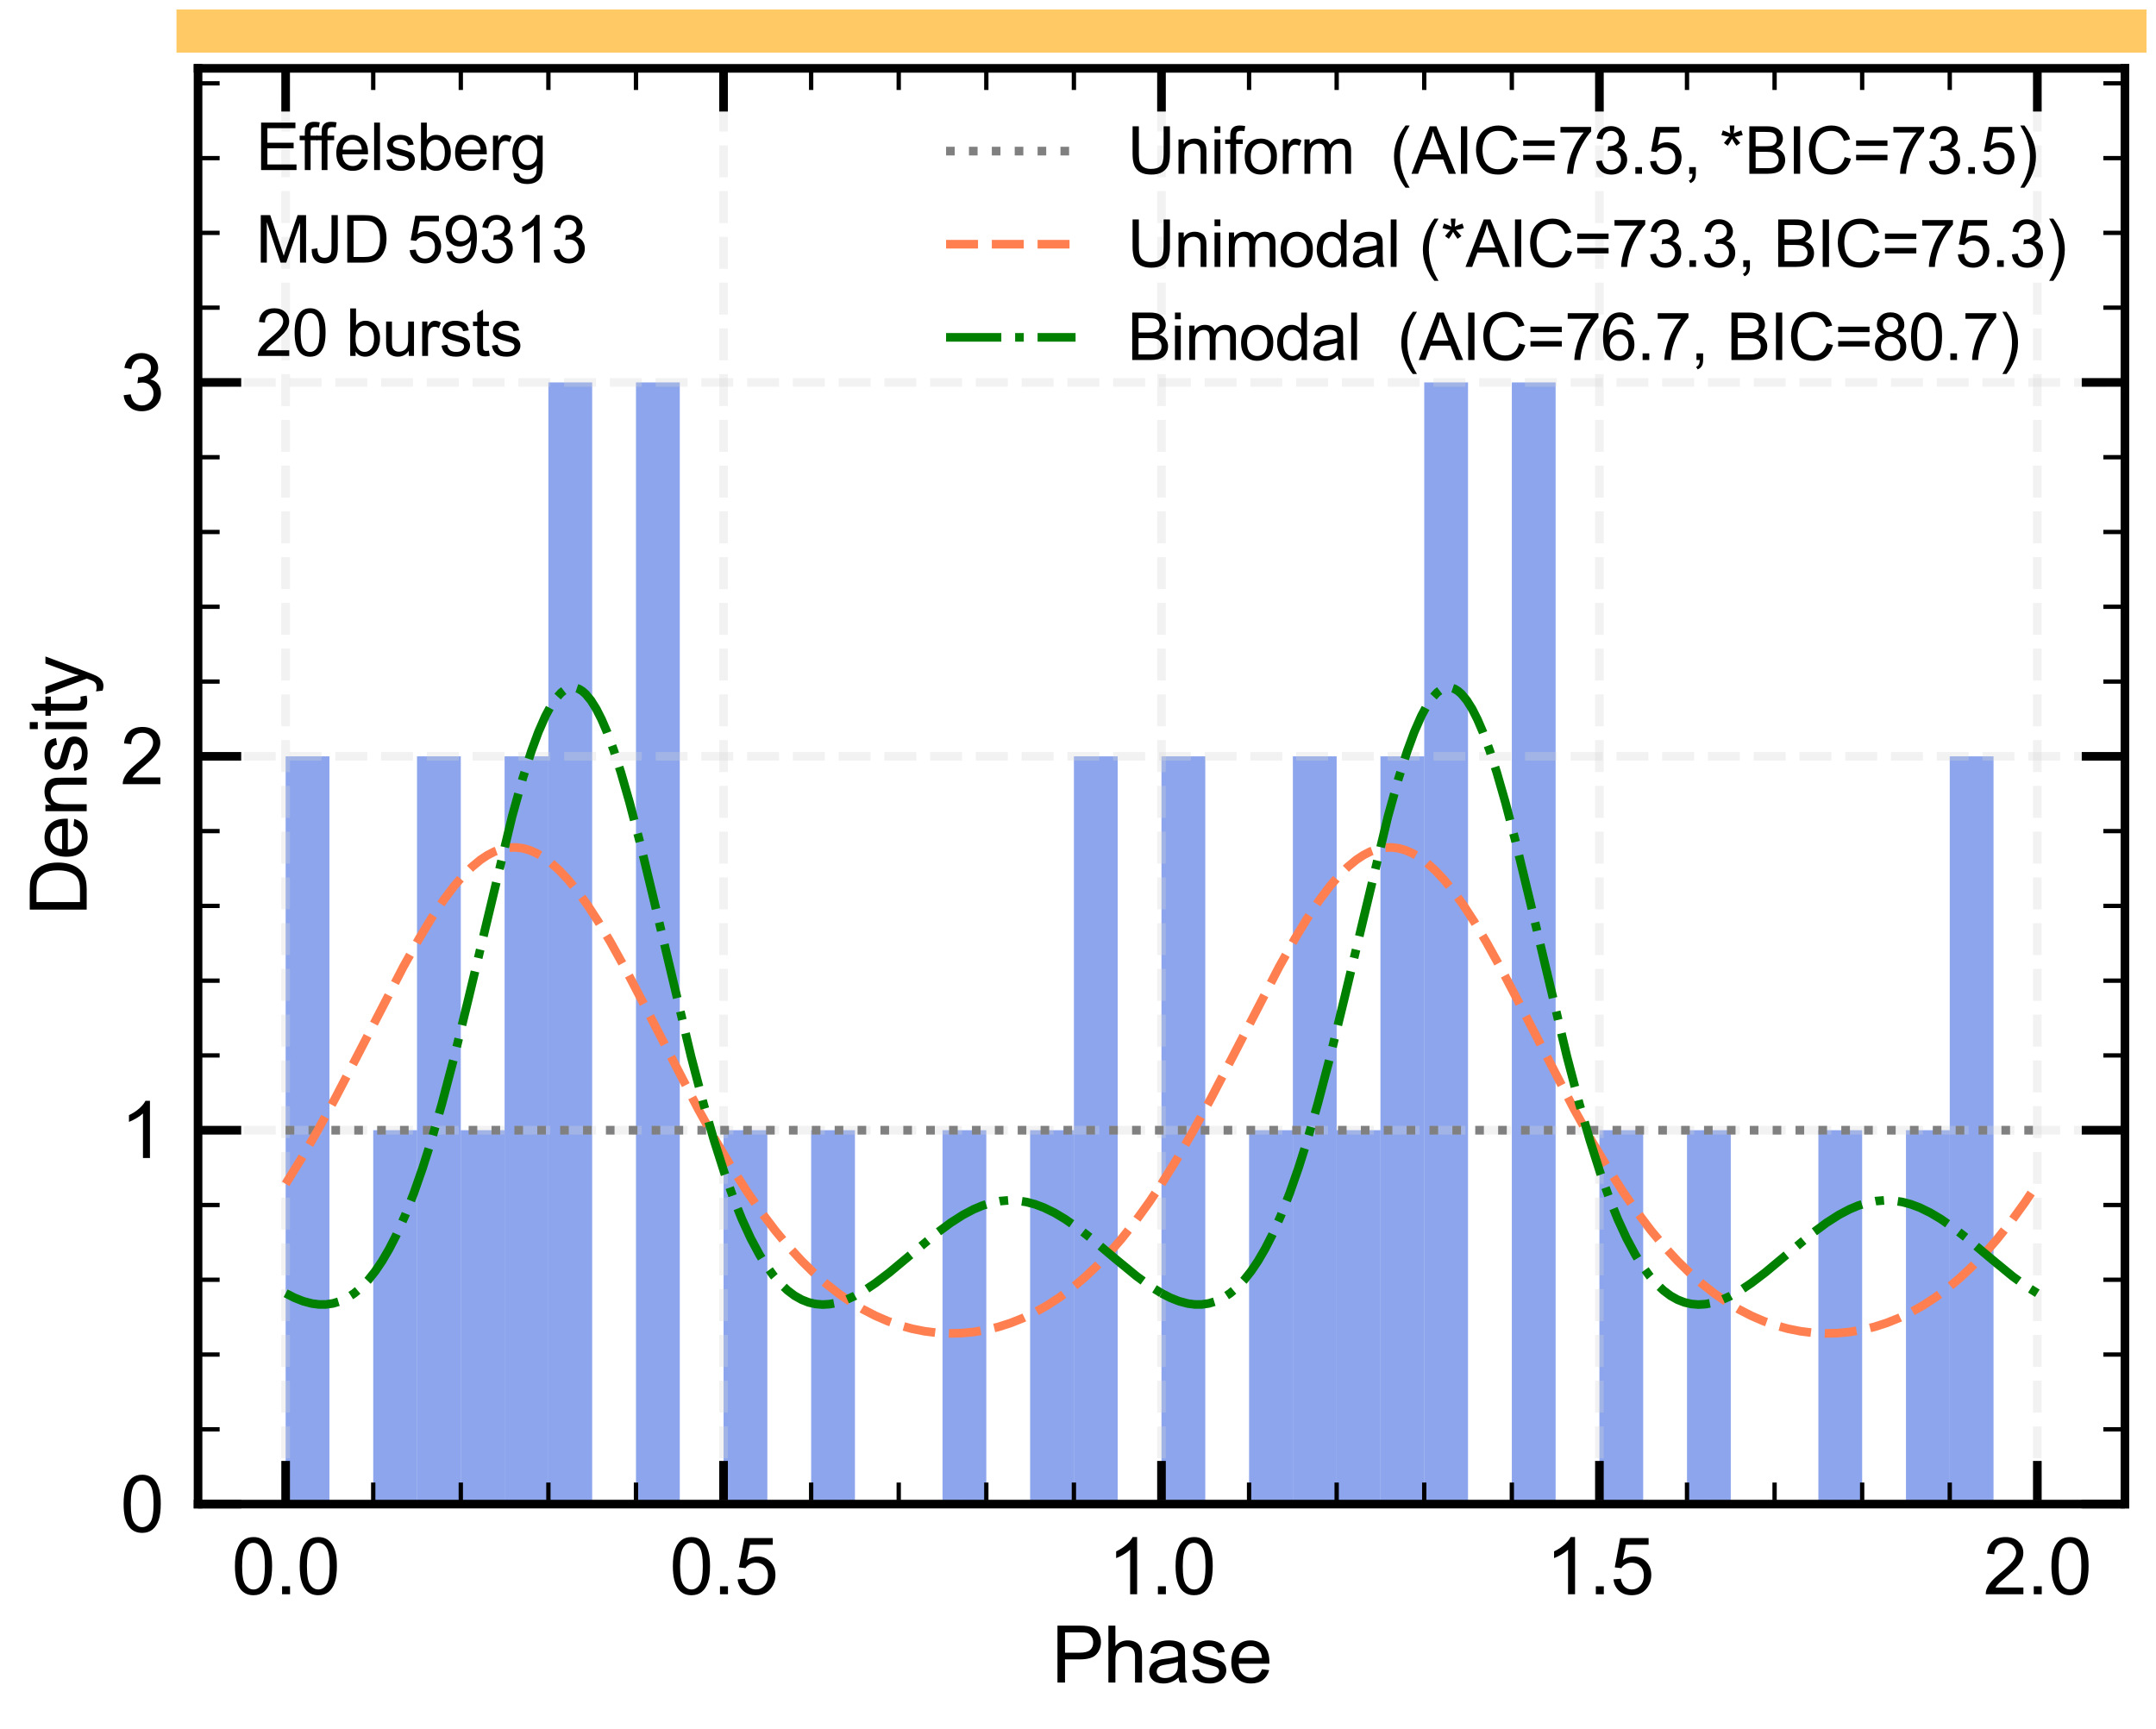 <?xml version="1.0" encoding="utf-8" standalone="no"?>
<!DOCTYPE svg PUBLIC "-//W3C//DTD SVG 1.1//EN"
  "http://www.w3.org/Graphics/SVG/1.1/DTD/svg11.dtd">
<svg xmlns:xlink="http://www.w3.org/1999/xlink" width="499.482pt" height="400.603pt" viewBox="0 0 499.482 400.603" xmlns="http://www.w3.org/2000/svg" version="1.1">
 <defs>
  <style type="text/css">*{stroke-linejoin: round; stroke-linecap: butt}</style>
 </defs>
 <g id="figure_1">
  <g id="patch_1">
   <path d="M 0 400.603 
L 499.482 400.603 
L 499.482 0 
L 0 0 
z
" style="fill: #ffffff"/>
  </g>
  <g id="axes_1">
   <g id="patch_2">
    <path d="M 45.882 348.48 
L 492.282 348.48 
L 492.282 15.84 
L 45.882 15.84 
z
" style="fill: #ffffff"/>
   </g>
   <g id="patch_3">
    <path d="M 66.173 348.48 
L 76.319 348.48 
L 76.319 175.23 
L 66.173 175.23 
z
" clip-path="url(#p66bdaa2195)" style="fill: #4169e1; opacity: 0.6"/>
   </g>
   <g id="patch_4">
    <path d="M 76.319 348.48 
L 86.464 348.48 
L 86.464 348.48 
L 76.319 348.48 
z
" clip-path="url(#p66bdaa2195)" style="fill: #4169e1; opacity: 0.6"/>
   </g>
   <g id="patch_5">
    <path d="M 86.464 348.48 
L 96.609 348.48 
L 96.609 261.855 
L 86.464 261.855 
z
" clip-path="url(#p66bdaa2195)" style="fill: #4169e1; opacity: 0.6"/>
   </g>
   <g id="patch_6">
    <path d="M 96.609 348.48 
L 106.755 348.48 
L 106.755 175.23 
L 96.609 175.23 
z
" clip-path="url(#p66bdaa2195)" style="fill: #4169e1; opacity: 0.6"/>
   </g>
   <g id="patch_7">
    <path d="M 106.755 348.48 
L 116.9 348.48 
L 116.9 261.855 
L 106.755 261.855 
z
" clip-path="url(#p66bdaa2195)" style="fill: #4169e1; opacity: 0.6"/>
   </g>
   <g id="patch_8">
    <path d="M 116.9 348.48 
L 127.046 348.48 
L 127.046 175.23 
L 116.9 175.23 
z
" clip-path="url(#p66bdaa2195)" style="fill: #4169e1; opacity: 0.6"/>
   </g>
   <g id="patch_9">
    <path d="M 127.046 348.48 
L 137.191 348.48 
L 137.191 88.605 
L 127.046 88.605 
z
" clip-path="url(#p66bdaa2195)" style="fill: #4169e1; opacity: 0.6"/>
   </g>
   <g id="patch_10">
    <path d="M 137.191 348.48 
L 147.337 348.48 
L 147.337 348.48 
L 137.191 348.48 
z
" clip-path="url(#p66bdaa2195)" style="fill: #4169e1; opacity: 0.6"/>
   </g>
   <g id="patch_11">
    <path d="M 147.337 348.48 
L 157.482 348.48 
L 157.482 88.605 
L 147.337 88.605 
z
" clip-path="url(#p66bdaa2195)" style="fill: #4169e1; opacity: 0.6"/>
   </g>
   <g id="patch_12">
    <path d="M 157.482 348.48 
L 167.628 348.48 
L 167.628 348.48 
L 157.482 348.48 
z
" clip-path="url(#p66bdaa2195)" style="fill: #4169e1; opacity: 0.6"/>
   </g>
   <g id="patch_13">
    <path d="M 167.628 348.48 
L 177.773 348.48 
L 177.773 261.855 
L 167.628 261.855 
z
" clip-path="url(#p66bdaa2195)" style="fill: #4169e1; opacity: 0.6"/>
   </g>
   <g id="patch_14">
    <path d="M 177.773 348.48 
L 187.919 348.48 
L 187.919 348.48 
L 177.773 348.48 
z
" clip-path="url(#p66bdaa2195)" style="fill: #4169e1; opacity: 0.6"/>
   </g>
   <g id="patch_15">
    <path d="M 187.919 348.48 
L 198.064 348.48 
L 198.064 261.855 
L 187.919 261.855 
z
" clip-path="url(#p66bdaa2195)" style="fill: #4169e1; opacity: 0.6"/>
   </g>
   <g id="patch_16">
    <path d="M 198.064 348.48 
L 208.209 348.48 
L 208.209 348.48 
L 198.064 348.48 
z
" clip-path="url(#p66bdaa2195)" style="fill: #4169e1; opacity: 0.6"/>
   </g>
   <g id="patch_17">
    <path d="M 208.209 348.48 
L 218.355 348.48 
L 218.355 348.48 
L 208.209 348.48 
z
" clip-path="url(#p66bdaa2195)" style="fill: #4169e1; opacity: 0.6"/>
   </g>
   <g id="patch_18">
    <path d="M 218.355 348.48 
L 228.5 348.48 
L 228.5 261.855 
L 218.355 261.855 
z
" clip-path="url(#p66bdaa2195)" style="fill: #4169e1; opacity: 0.6"/>
   </g>
   <g id="patch_19">
    <path d="M 228.5 348.48 
L 238.646 348.48 
L 238.646 348.48 
L 228.5 348.48 
z
" clip-path="url(#p66bdaa2195)" style="fill: #4169e1; opacity: 0.6"/>
   </g>
   <g id="patch_20">
    <path d="M 238.646 348.48 
L 248.791 348.48 
L 248.791 261.855 
L 238.646 261.855 
z
" clip-path="url(#p66bdaa2195)" style="fill: #4169e1; opacity: 0.6"/>
   </g>
   <g id="patch_21">
    <path d="M 248.791 348.48 
L 258.937 348.48 
L 258.937 175.23 
L 248.791 175.23 
z
" clip-path="url(#p66bdaa2195)" style="fill: #4169e1; opacity: 0.6"/>
   </g>
   <g id="patch_22">
    <path d="M 258.937 348.48 
L 269.082 348.48 
L 269.082 348.48 
L 258.937 348.48 
z
" clip-path="url(#p66bdaa2195)" style="fill: #4169e1; opacity: 0.6"/>
   </g>
   <g id="patch_23">
    <path d="M 269.082 348.48 
L 279.228 348.48 
L 279.228 175.23 
L 269.082 175.23 
z
" clip-path="url(#p66bdaa2195)" style="fill: #4169e1; opacity: 0.6"/>
   </g>
   <g id="patch_24">
    <path d="M 279.228 348.48 
L 289.373 348.48 
L 289.373 348.48 
L 279.228 348.48 
z
" clip-path="url(#p66bdaa2195)" style="fill: #4169e1; opacity: 0.6"/>
   </g>
   <g id="patch_25">
    <path d="M 289.373 348.48 
L 299.519 348.48 
L 299.519 261.855 
L 289.373 261.855 
z
" clip-path="url(#p66bdaa2195)" style="fill: #4169e1; opacity: 0.6"/>
   </g>
   <g id="patch_26">
    <path d="M 299.519 348.48 
L 309.664 348.48 
L 309.664 175.23 
L 299.519 175.23 
z
" clip-path="url(#p66bdaa2195)" style="fill: #4169e1; opacity: 0.6"/>
   </g>
   <g id="patch_27">
    <path d="M 309.664 348.48 
L 319.809 348.48 
L 319.809 261.855 
L 309.664 261.855 
z
" clip-path="url(#p66bdaa2195)" style="fill: #4169e1; opacity: 0.6"/>
   </g>
   <g id="patch_28">
    <path d="M 319.809 348.48 
L 329.955 348.48 
L 329.955 175.23 
L 319.809 175.23 
z
" clip-path="url(#p66bdaa2195)" style="fill: #4169e1; opacity: 0.6"/>
   </g>
   <g id="patch_29">
    <path d="M 329.955 348.48 
L 340.1 348.48 
L 340.1 88.605 
L 329.955 88.605 
z
" clip-path="url(#p66bdaa2195)" style="fill: #4169e1; opacity: 0.6"/>
   </g>
   <g id="patch_30">
    <path d="M 340.1 348.48 
L 350.246 348.48 
L 350.246 348.48 
L 340.1 348.48 
z
" clip-path="url(#p66bdaa2195)" style="fill: #4169e1; opacity: 0.6"/>
   </g>
   <g id="patch_31">
    <path d="M 350.246 348.48 
L 360.391 348.48 
L 360.391 88.605 
L 350.246 88.605 
z
" clip-path="url(#p66bdaa2195)" style="fill: #4169e1; opacity: 0.6"/>
   </g>
   <g id="patch_32">
    <path d="M 360.391 348.48 
L 370.537 348.48 
L 370.537 348.48 
L 360.391 348.48 
z
" clip-path="url(#p66bdaa2195)" style="fill: #4169e1; opacity: 0.6"/>
   </g>
   <g id="patch_33">
    <path d="M 370.537 348.48 
L 380.682 348.48 
L 380.682 261.855 
L 370.537 261.855 
z
" clip-path="url(#p66bdaa2195)" style="fill: #4169e1; opacity: 0.6"/>
   </g>
   <g id="patch_34">
    <path d="M 380.682 348.48 
L 390.828 348.48 
L 390.828 348.48 
L 380.682 348.48 
z
" clip-path="url(#p66bdaa2195)" style="fill: #4169e1; opacity: 0.6"/>
   </g>
   <g id="patch_35">
    <path d="M 390.828 348.48 
L 400.973 348.48 
L 400.973 261.855 
L 390.828 261.855 
z
" clip-path="url(#p66bdaa2195)" style="fill: #4169e1; opacity: 0.6"/>
   </g>
   <g id="patch_36">
    <path d="M 400.973 348.48 
L 411.119 348.48 
L 411.119 348.48 
L 400.973 348.48 
z
" clip-path="url(#p66bdaa2195)" style="fill: #4169e1; opacity: 0.6"/>
   </g>
   <g id="patch_37">
    <path d="M 411.119 348.48 
L 421.264 348.48 
L 421.264 348.48 
L 411.119 348.48 
z
" clip-path="url(#p66bdaa2195)" style="fill: #4169e1; opacity: 0.6"/>
   </g>
   <g id="patch_38">
    <path d="M 421.264 348.48 
L 431.409 348.48 
L 431.409 261.855 
L 421.264 261.855 
z
" clip-path="url(#p66bdaa2195)" style="fill: #4169e1; opacity: 0.6"/>
   </g>
   <g id="patch_39">
    <path d="M 431.409 348.48 
L 441.555 348.48 
L 441.555 348.48 
L 431.409 348.48 
z
" clip-path="url(#p66bdaa2195)" style="fill: #4169e1; opacity: 0.6"/>
   </g>
   <g id="patch_40">
    <path d="M 441.555 348.48 
L 451.7 348.48 
L 451.7 261.855 
L 441.555 261.855 
z
" clip-path="url(#p66bdaa2195)" style="fill: #4169e1; opacity: 0.6"/>
   </g>
   <g id="patch_41">
    <path d="M 451.7 348.48 
L 461.846 348.48 
L 461.846 175.23 
L 451.7 175.23 
z
" clip-path="url(#p66bdaa2195)" style="fill: #4169e1; opacity: 0.6"/>
   </g>
   <g id="patch_42">
    <path d="M 461.846 348.48 
L 471.991 348.48 
L 471.991 348.48 
L 461.846 348.48 
z
" clip-path="url(#p66bdaa2195)" style="fill: #4169e1; opacity: 0.6"/>
   </g>
   <g id="matplotlib.axis_1">
    <g id="xtick_1">
     <g id="line2d_1">
      <path d="M 66.173 348.48 
L 66.173 15.84 
" clip-path="url(#p66bdaa2195)" style="fill: none; stroke-dasharray: 7.4,3.2; stroke-dashoffset: 0; stroke: #d3d3d3; stroke-opacity: 0.3; stroke-width: 2"/>
     </g>
     <g id="line2d_2">
      <defs>
       <path id="me2cd25a731" d="M 0 0 
L 0 -10 
" style="stroke: #000000; stroke-width: 2"/>
      </defs>
      <g>
       <use xlink:href="#me2cd25a731" x="66.173" y="348.48" style="stroke: #000000; stroke-width: 2"/>
      </g>
     </g>
     <g id="line2d_3">
      <defs>
       <path id="m1ea53f0bf4" d="M 0 0 
L 0 10 
" style="stroke: #000000; stroke-width: 2"/>
      </defs>
      <g>
       <use xlink:href="#m1ea53f0bf4" x="66.173" y="15.84" style="stroke: #000000; stroke-width: 2"/>
      </g>
     </g>
     <g id="text_1">
      <!-- 0.0 -->
      <g transform="translate(53.663 369.364) scale(0.18 -0.18)">
       <defs>
        <path id="ArialMT-30" d="M 266 2259 
Q 266 3072 433 3567 
Q 600 4063 929 4331 
Q 1259 4600 1759 4600 
Q 2128 4600 2406 4451 
Q 2684 4303 2865 4023 
Q 3047 3744 3150 3342 
Q 3253 2941 3253 2259 
Q 3253 1453 3087 958 
Q 2922 463 2592 192 
Q 2263 -78 1759 -78 
Q 1097 -78 719 397 
Q 266 969 266 2259 
z
M 844 2259 
Q 844 1131 1108 757 
Q 1372 384 1759 384 
Q 2147 384 2411 759 
Q 2675 1134 2675 2259 
Q 2675 3391 2411 3762 
Q 2147 4134 1753 4134 
Q 1366 4134 1134 3806 
Q 844 3388 844 2259 
z
" transform="scale(0.016)"/>
        <path id="ArialMT-2e" d="M 581 0 
L 581 641 
L 1222 641 
L 1222 0 
L 581 0 
z
" transform="scale(0.016)"/>
       </defs>
       <use xlink:href="#ArialMT-30"/>
       <use xlink:href="#ArialMT-2e" x="55.615"/>
       <use xlink:href="#ArialMT-30" x="83.398"/>
      </g>
     </g>
    </g>
    <g id="xtick_2">
     <g id="line2d_4">
      <path d="M 167.628 348.48 
L 167.628 15.84 
" clip-path="url(#p66bdaa2195)" style="fill: none; stroke-dasharray: 7.4,3.2; stroke-dashoffset: 0; stroke: #d3d3d3; stroke-opacity: 0.3; stroke-width: 2"/>
     </g>
     <g id="line2d_5">
      <g>
       <use xlink:href="#me2cd25a731" x="167.628" y="348.48" style="stroke: #000000; stroke-width: 2"/>
      </g>
     </g>
     <g id="line2d_6">
      <g>
       <use xlink:href="#m1ea53f0bf4" x="167.628" y="15.84" style="stroke: #000000; stroke-width: 2"/>
      </g>
     </g>
     <g id="text_2">
      <!-- 0.5 -->
      <g transform="translate(155.118 369.364) scale(0.18 -0.18)">
       <defs>
        <path id="ArialMT-35" d="M 266 1200 
L 856 1250 
Q 922 819 1161 601 
Q 1400 384 1738 384 
Q 2144 384 2425 690 
Q 2706 997 2706 1503 
Q 2706 1984 2436 2262 
Q 2166 2541 1728 2541 
Q 1456 2541 1237 2417 
Q 1019 2294 894 2097 
L 366 2166 
L 809 4519 
L 3088 4519 
L 3088 3981 
L 1259 3981 
L 1013 2750 
Q 1425 3038 1878 3038 
Q 2478 3038 2890 2622 
Q 3303 2206 3303 1553 
Q 3303 931 2941 478 
Q 2500 -78 1738 -78 
Q 1113 -78 717 272 
Q 322 622 266 1200 
z
" transform="scale(0.016)"/>
       </defs>
       <use xlink:href="#ArialMT-30"/>
       <use xlink:href="#ArialMT-2e" x="55.615"/>
       <use xlink:href="#ArialMT-35" x="83.398"/>
      </g>
     </g>
    </g>
    <g id="xtick_3">
     <g id="line2d_7">
      <path d="M 269.082 348.48 
L 269.082 15.84 
" clip-path="url(#p66bdaa2195)" style="fill: none; stroke-dasharray: 7.4,3.2; stroke-dashoffset: 0; stroke: #d3d3d3; stroke-opacity: 0.3; stroke-width: 2"/>
     </g>
     <g id="line2d_8">
      <g>
       <use xlink:href="#me2cd25a731" x="269.082" y="348.48" style="stroke: #000000; stroke-width: 2"/>
      </g>
     </g>
     <g id="line2d_9">
      <g>
       <use xlink:href="#m1ea53f0bf4" x="269.082" y="15.84" style="stroke: #000000; stroke-width: 2"/>
      </g>
     </g>
     <g id="text_3">
      <!-- 1.0 -->
      <g transform="translate(256.572 369.364) scale(0.18 -0.18)">
       <defs>
        <path id="ArialMT-31" d="M 2384 0 
L 1822 0 
L 1822 3584 
Q 1619 3391 1289 3197 
Q 959 3003 697 2906 
L 697 3450 
Q 1169 3672 1522 3987 
Q 1875 4303 2022 4600 
L 2384 4600 
L 2384 0 
z
" transform="scale(0.016)"/>
       </defs>
       <use xlink:href="#ArialMT-31"/>
       <use xlink:href="#ArialMT-2e" x="55.615"/>
       <use xlink:href="#ArialMT-30" x="83.398"/>
      </g>
     </g>
    </g>
    <g id="xtick_4">
     <g id="line2d_10">
      <path d="M 370.537 348.48 
L 370.537 15.84 
" clip-path="url(#p66bdaa2195)" style="fill: none; stroke-dasharray: 7.4,3.2; stroke-dashoffset: 0; stroke: #d3d3d3; stroke-opacity: 0.3; stroke-width: 2"/>
     </g>
     <g id="line2d_11">
      <g>
       <use xlink:href="#me2cd25a731" x="370.537" y="348.48" style="stroke: #000000; stroke-width: 2"/>
      </g>
     </g>
     <g id="line2d_12">
      <g>
       <use xlink:href="#m1ea53f0bf4" x="370.537" y="15.84" style="stroke: #000000; stroke-width: 2"/>
      </g>
     </g>
     <g id="text_4">
      <!-- 1.5 -->
      <g transform="translate(358.027 369.364) scale(0.18 -0.18)">
       <use xlink:href="#ArialMT-31"/>
       <use xlink:href="#ArialMT-2e" x="55.615"/>
       <use xlink:href="#ArialMT-35" x="83.398"/>
      </g>
     </g>
    </g>
    <g id="xtick_5">
     <g id="line2d_13">
      <path d="M 471.991 348.48 
L 471.991 15.84 
" clip-path="url(#p66bdaa2195)" style="fill: none; stroke-dasharray: 7.4,3.2; stroke-dashoffset: 0; stroke: #d3d3d3; stroke-opacity: 0.3; stroke-width: 2"/>
     </g>
     <g id="line2d_14">
      <g>
       <use xlink:href="#me2cd25a731" x="471.991" y="348.48" style="stroke: #000000; stroke-width: 2"/>
      </g>
     </g>
     <g id="line2d_15">
      <g>
       <use xlink:href="#m1ea53f0bf4" x="471.991" y="15.84" style="stroke: #000000; stroke-width: 2"/>
      </g>
     </g>
     <g id="text_5">
      <!-- 2.0 -->
      <g transform="translate(459.481 369.364) scale(0.18 -0.18)">
       <defs>
        <path id="ArialMT-32" d="M 3222 541 
L 3222 0 
L 194 0 
Q 188 203 259 391 
Q 375 700 629 1000 
Q 884 1300 1366 1694 
Q 2113 2306 2375 2664 
Q 2638 3022 2638 3341 
Q 2638 3675 2398 3904 
Q 2159 4134 1775 4134 
Q 1369 4134 1125 3890 
Q 881 3647 878 3216 
L 300 3275 
Q 359 3922 746 4261 
Q 1134 4600 1788 4600 
Q 2447 4600 2831 4234 
Q 3216 3869 3216 3328 
Q 3216 3053 3103 2787 
Q 2991 2522 2730 2228 
Q 2469 1934 1863 1422 
Q 1356 997 1212 845 
Q 1069 694 975 541 
L 3222 541 
z
" transform="scale(0.016)"/>
       </defs>
       <use xlink:href="#ArialMT-32"/>
       <use xlink:href="#ArialMT-2e" x="55.615"/>
       <use xlink:href="#ArialMT-30" x="83.398"/>
      </g>
     </g>
    </g>
    <g id="xtick_6">
     <g id="line2d_16">
      <defs>
       <path id="m600de11d85" d="M 0 0 
L 0 -5 
" style="stroke: #000000"/>
      </defs>
      <g>
       <use xlink:href="#m600de11d85" x="45.882" y="348.48" style="stroke: #000000"/>
      </g>
     </g>
     <g id="line2d_17">
      <defs>
       <path id="me525b2a56a" d="M 0 0 
L 0 5 
" style="stroke: #000000"/>
      </defs>
      <g>
       <use xlink:href="#me525b2a56a" x="45.882" y="15.84" style="stroke: #000000"/>
      </g>
     </g>
    </g>
    <g id="xtick_7">
     <g id="line2d_18">
      <g>
       <use xlink:href="#m600de11d85" x="86.464" y="348.48" style="stroke: #000000"/>
      </g>
     </g>
     <g id="line2d_19">
      <g>
       <use xlink:href="#me525b2a56a" x="86.464" y="15.84" style="stroke: #000000"/>
      </g>
     </g>
    </g>
    <g id="xtick_8">
     <g id="line2d_20">
      <g>
       <use xlink:href="#m600de11d85" x="106.755" y="348.48" style="stroke: #000000"/>
      </g>
     </g>
     <g id="line2d_21">
      <g>
       <use xlink:href="#me525b2a56a" x="106.755" y="15.84" style="stroke: #000000"/>
      </g>
     </g>
    </g>
    <g id="xtick_9">
     <g id="line2d_22">
      <g>
       <use xlink:href="#m600de11d85" x="127.046" y="348.48" style="stroke: #000000"/>
      </g>
     </g>
     <g id="line2d_23">
      <g>
       <use xlink:href="#me525b2a56a" x="127.046" y="15.84" style="stroke: #000000"/>
      </g>
     </g>
    </g>
    <g id="xtick_10">
     <g id="line2d_24">
      <g>
       <use xlink:href="#m600de11d85" x="147.337" y="348.48" style="stroke: #000000"/>
      </g>
     </g>
     <g id="line2d_25">
      <g>
       <use xlink:href="#me525b2a56a" x="147.337" y="15.84" style="stroke: #000000"/>
      </g>
     </g>
    </g>
    <g id="xtick_11">
     <g id="line2d_26">
      <g>
       <use xlink:href="#m600de11d85" x="187.919" y="348.48" style="stroke: #000000"/>
      </g>
     </g>
     <g id="line2d_27">
      <g>
       <use xlink:href="#me525b2a56a" x="187.919" y="15.84" style="stroke: #000000"/>
      </g>
     </g>
    </g>
    <g id="xtick_12">
     <g id="line2d_28">
      <g>
       <use xlink:href="#m600de11d85" x="208.209" y="348.48" style="stroke: #000000"/>
      </g>
     </g>
     <g id="line2d_29">
      <g>
       <use xlink:href="#me525b2a56a" x="208.209" y="15.84" style="stroke: #000000"/>
      </g>
     </g>
    </g>
    <g id="xtick_13">
     <g id="line2d_30">
      <g>
       <use xlink:href="#m600de11d85" x="228.5" y="348.48" style="stroke: #000000"/>
      </g>
     </g>
     <g id="line2d_31">
      <g>
       <use xlink:href="#me525b2a56a" x="228.5" y="15.84" style="stroke: #000000"/>
      </g>
     </g>
    </g>
    <g id="xtick_14">
     <g id="line2d_32">
      <g>
       <use xlink:href="#m600de11d85" x="248.791" y="348.48" style="stroke: #000000"/>
      </g>
     </g>
     <g id="line2d_33">
      <g>
       <use xlink:href="#me525b2a56a" x="248.791" y="15.84" style="stroke: #000000"/>
      </g>
     </g>
    </g>
    <g id="xtick_15">
     <g id="line2d_34">
      <g>
       <use xlink:href="#m600de11d85" x="289.373" y="348.48" style="stroke: #000000"/>
      </g>
     </g>
     <g id="line2d_35">
      <g>
       <use xlink:href="#me525b2a56a" x="289.373" y="15.84" style="stroke: #000000"/>
      </g>
     </g>
    </g>
    <g id="xtick_16">
     <g id="line2d_36">
      <g>
       <use xlink:href="#m600de11d85" x="309.664" y="348.48" style="stroke: #000000"/>
      </g>
     </g>
     <g id="line2d_37">
      <g>
       <use xlink:href="#me525b2a56a" x="309.664" y="15.84" style="stroke: #000000"/>
      </g>
     </g>
    </g>
    <g id="xtick_17">
     <g id="line2d_38">
      <g>
       <use xlink:href="#m600de11d85" x="329.955" y="348.48" style="stroke: #000000"/>
      </g>
     </g>
     <g id="line2d_39">
      <g>
       <use xlink:href="#me525b2a56a" x="329.955" y="15.84" style="stroke: #000000"/>
      </g>
     </g>
    </g>
    <g id="xtick_18">
     <g id="line2d_40">
      <g>
       <use xlink:href="#m600de11d85" x="350.246" y="348.48" style="stroke: #000000"/>
      </g>
     </g>
     <g id="line2d_41">
      <g>
       <use xlink:href="#me525b2a56a" x="350.246" y="15.84" style="stroke: #000000"/>
      </g>
     </g>
    </g>
    <g id="xtick_19">
     <g id="line2d_42">
      <g>
       <use xlink:href="#m600de11d85" x="390.828" y="348.48" style="stroke: #000000"/>
      </g>
     </g>
     <g id="line2d_43">
      <g>
       <use xlink:href="#me525b2a56a" x="390.828" y="15.84" style="stroke: #000000"/>
      </g>
     </g>
    </g>
    <g id="xtick_20">
     <g id="line2d_44">
      <g>
       <use xlink:href="#m600de11d85" x="411.119" y="348.48" style="stroke: #000000"/>
      </g>
     </g>
     <g id="line2d_45">
      <g>
       <use xlink:href="#me525b2a56a" x="411.119" y="15.84" style="stroke: #000000"/>
      </g>
     </g>
    </g>
    <g id="xtick_21">
     <g id="line2d_46">
      <g>
       <use xlink:href="#m600de11d85" x="431.409" y="348.48" style="stroke: #000000"/>
      </g>
     </g>
     <g id="line2d_47">
      <g>
       <use xlink:href="#me525b2a56a" x="431.409" y="15.84" style="stroke: #000000"/>
      </g>
     </g>
    </g>
    <g id="xtick_22">
     <g id="line2d_48">
      <g>
       <use xlink:href="#m600de11d85" x="451.7" y="348.48" style="stroke: #000000"/>
      </g>
     </g>
     <g id="line2d_49">
      <g>
       <use xlink:href="#me525b2a56a" x="451.7" y="15.84" style="stroke: #000000"/>
      </g>
     </g>
    </g>
    <g id="xtick_23">
     <g id="line2d_50">
      <g>
       <use xlink:href="#m600de11d85" x="492.282" y="348.48" style="stroke: #000000"/>
      </g>
     </g>
     <g id="line2d_51">
      <g>
       <use xlink:href="#me525b2a56a" x="492.282" y="15.84" style="stroke: #000000"/>
      </g>
     </g>
    </g>
    <g id="text_6">
     <!-- Phase -->
     <g transform="translate(243.564 389.826) scale(0.18 -0.18)">
      <defs>
       <path id="ArialMT-50" d="M 494 0 
L 494 4581 
L 2222 4581 
Q 2678 4581 2919 4538 
Q 3256 4481 3484 4323 
Q 3713 4166 3852 3881 
Q 3991 3597 3991 3256 
Q 3991 2672 3619 2267 
Q 3247 1863 2275 1863 
L 1100 1863 
L 1100 0 
L 494 0 
z
M 1100 2403 
L 2284 2403 
Q 2872 2403 3119 2622 
Q 3366 2841 3366 3238 
Q 3366 3525 3220 3729 
Q 3075 3934 2838 4000 
Q 2684 4041 2272 4041 
L 1100 4041 
L 1100 2403 
z
" transform="scale(0.016)"/>
       <path id="ArialMT-68" d="M 422 0 
L 422 4581 
L 984 4581 
L 984 2938 
Q 1378 3394 1978 3394 
Q 2347 3394 2619 3248 
Q 2891 3103 3008 2847 
Q 3125 2591 3125 2103 
L 3125 0 
L 2563 0 
L 2563 2103 
Q 2563 2525 2380 2717 
Q 2197 2909 1863 2909 
Q 1613 2909 1392 2779 
Q 1172 2650 1078 2428 
Q 984 2206 984 1816 
L 984 0 
L 422 0 
z
" transform="scale(0.016)"/>
       <path id="ArialMT-61" d="M 2588 409 
Q 2275 144 1986 34 
Q 1697 -75 1366 -75 
Q 819 -75 525 192 
Q 231 459 231 875 
Q 231 1119 342 1320 
Q 453 1522 633 1644 
Q 813 1766 1038 1828 
Q 1203 1872 1538 1913 
Q 2219 1994 2541 2106 
Q 2544 2222 2544 2253 
Q 2544 2597 2384 2738 
Q 2169 2928 1744 2928 
Q 1347 2928 1158 2789 
Q 969 2650 878 2297 
L 328 2372 
Q 403 2725 575 2942 
Q 747 3159 1072 3276 
Q 1397 3394 1825 3394 
Q 2250 3394 2515 3294 
Q 2781 3194 2906 3042 
Q 3031 2891 3081 2659 
Q 3109 2516 3109 2141 
L 3109 1391 
Q 3109 606 3145 398 
Q 3181 191 3288 0 
L 2700 0 
Q 2613 175 2588 409 
z
M 2541 1666 
Q 2234 1541 1622 1453 
Q 1275 1403 1131 1340 
Q 988 1278 909 1158 
Q 831 1038 831 891 
Q 831 666 1001 516 
Q 1172 366 1500 366 
Q 1825 366 2078 508 
Q 2331 650 2450 897 
Q 2541 1088 2541 1459 
L 2541 1666 
z
" transform="scale(0.016)"/>
       <path id="ArialMT-73" d="M 197 991 
L 753 1078 
Q 800 744 1014 566 
Q 1228 388 1613 388 
Q 2000 388 2187 545 
Q 2375 703 2375 916 
Q 2375 1106 2209 1216 
Q 2094 1291 1634 1406 
Q 1016 1563 777 1677 
Q 538 1791 414 1992 
Q 291 2194 291 2438 
Q 291 2659 392 2848 
Q 494 3038 669 3163 
Q 800 3259 1026 3326 
Q 1253 3394 1513 3394 
Q 1903 3394 2198 3281 
Q 2494 3169 2634 2976 
Q 2775 2784 2828 2463 
L 2278 2388 
Q 2241 2644 2061 2787 
Q 1881 2931 1553 2931 
Q 1166 2931 1000 2803 
Q 834 2675 834 2503 
Q 834 2394 903 2306 
Q 972 2216 1119 2156 
Q 1203 2125 1616 2013 
Q 2213 1853 2448 1751 
Q 2684 1650 2818 1456 
Q 2953 1263 2953 975 
Q 2953 694 2789 445 
Q 2625 197 2315 61 
Q 2006 -75 1616 -75 
Q 969 -75 630 194 
Q 291 463 197 991 
z
" transform="scale(0.016)"/>
       <path id="ArialMT-65" d="M 2694 1069 
L 3275 997 
Q 3138 488 2766 206 
Q 2394 -75 1816 -75 
Q 1088 -75 661 373 
Q 234 822 234 1631 
Q 234 2469 665 2931 
Q 1097 3394 1784 3394 
Q 2450 3394 2872 2941 
Q 3294 2488 3294 1666 
Q 3294 1616 3291 1516 
L 816 1516 
Q 847 969 1125 678 
Q 1403 388 1819 388 
Q 2128 388 2347 550 
Q 2566 713 2694 1069 
z
M 847 1978 
L 2700 1978 
Q 2663 2397 2488 2606 
Q 2219 2931 1791 2931 
Q 1403 2931 1139 2672 
Q 875 2413 847 1978 
z
" transform="scale(0.016)"/>
      </defs>
      <use xlink:href="#ArialMT-50"/>
      <use xlink:href="#ArialMT-68" x="66.699"/>
      <use xlink:href="#ArialMT-61" x="122.314"/>
      <use xlink:href="#ArialMT-73" x="177.93"/>
      <use xlink:href="#ArialMT-65" x="227.93"/>
     </g>
    </g>
   </g>
   <g id="matplotlib.axis_2">
    <g id="ytick_1">
     <g id="line2d_52">
      <path d="M 45.882 348.48 
L 492.282 348.48 
" clip-path="url(#p66bdaa2195)" style="fill: none; stroke-dasharray: 7.4,3.2; stroke-dashoffset: 0; stroke: #d3d3d3; stroke-opacity: 0.3; stroke-width: 2"/>
     </g>
     <g id="line2d_53">
      <defs>
       <path id="m148b25d4ad" d="M 0 0 
L 10 0 
" style="stroke: #000000; stroke-width: 2"/>
      </defs>
      <g>
       <use xlink:href="#m148b25d4ad" x="45.882" y="348.48" style="stroke: #000000; stroke-width: 2"/>
      </g>
     </g>
     <g id="line2d_54">
      <defs>
       <path id="mc4dd72353f" d="M 0 0 
L -10 0 
" style="stroke: #000000; stroke-width: 2"/>
      </defs>
      <g>
       <use xlink:href="#mc4dd72353f" x="492.282" y="348.48" style="stroke: #000000; stroke-width: 2"/>
      </g>
     </g>
     <g id="text_7">
      <!-- 0 -->
      <g transform="translate(27.872 354.922) scale(0.18 -0.18)">
       <use xlink:href="#ArialMT-30"/>
      </g>
     </g>
    </g>
    <g id="ytick_2">
     <g id="line2d_55">
      <path d="M 45.882 261.855 
L 492.282 261.855 
" clip-path="url(#p66bdaa2195)" style="fill: none; stroke-dasharray: 7.4,3.2; stroke-dashoffset: 0; stroke: #d3d3d3; stroke-opacity: 0.3; stroke-width: 2"/>
     </g>
     <g id="line2d_56">
      <g>
       <use xlink:href="#m148b25d4ad" x="45.882" y="261.855" style="stroke: #000000; stroke-width: 2"/>
      </g>
     </g>
     <g id="line2d_57">
      <g>
       <use xlink:href="#mc4dd72353f" x="492.282" y="261.855" style="stroke: #000000; stroke-width: 2"/>
      </g>
     </g>
     <g id="text_8">
      <!-- 1 -->
      <g transform="translate(27.872 268.297) scale(0.18 -0.18)">
       <use xlink:href="#ArialMT-31"/>
      </g>
     </g>
    </g>
    <g id="ytick_3">
     <g id="line2d_58">
      <path d="M 45.882 175.23 
L 492.282 175.23 
" clip-path="url(#p66bdaa2195)" style="fill: none; stroke-dasharray: 7.4,3.2; stroke-dashoffset: 0; stroke: #d3d3d3; stroke-opacity: 0.3; stroke-width: 2"/>
     </g>
     <g id="line2d_59">
      <g>
       <use xlink:href="#m148b25d4ad" x="45.882" y="175.23" style="stroke: #000000; stroke-width: 2"/>
      </g>
     </g>
     <g id="line2d_60">
      <g>
       <use xlink:href="#mc4dd72353f" x="492.282" y="175.23" style="stroke: #000000; stroke-width: 2"/>
      </g>
     </g>
     <g id="text_9">
      <!-- 2 -->
      <g transform="translate(27.872 181.672) scale(0.18 -0.18)">
       <use xlink:href="#ArialMT-32"/>
      </g>
     </g>
    </g>
    <g id="ytick_4">
     <g id="line2d_61">
      <path d="M 45.882 88.605 
L 492.282 88.605 
" clip-path="url(#p66bdaa2195)" style="fill: none; stroke-dasharray: 7.4,3.2; stroke-dashoffset: 0; stroke: #d3d3d3; stroke-opacity: 0.3; stroke-width: 2"/>
     </g>
     <g id="line2d_62">
      <g>
       <use xlink:href="#m148b25d4ad" x="45.882" y="88.605" style="stroke: #000000; stroke-width: 2"/>
      </g>
     </g>
     <g id="line2d_63">
      <g>
       <use xlink:href="#mc4dd72353f" x="492.282" y="88.605" style="stroke: #000000; stroke-width: 2"/>
      </g>
     </g>
     <g id="text_10">
      <!-- 3 -->
      <g transform="translate(27.872 95.047) scale(0.18 -0.18)">
       <defs>
        <path id="ArialMT-33" d="M 269 1209 
L 831 1284 
Q 928 806 1161 595 
Q 1394 384 1728 384 
Q 2125 384 2398 659 
Q 2672 934 2672 1341 
Q 2672 1728 2419 1979 
Q 2166 2231 1775 2231 
Q 1616 2231 1378 2169 
L 1441 2663 
Q 1497 2656 1531 2656 
Q 1891 2656 2178 2843 
Q 2466 3031 2466 3422 
Q 2466 3731 2256 3934 
Q 2047 4138 1716 4138 
Q 1388 4138 1169 3931 
Q 950 3725 888 3313 
L 325 3413 
Q 428 3978 793 4289 
Q 1159 4600 1703 4600 
Q 2078 4600 2393 4439 
Q 2709 4278 2876 4000 
Q 3044 3722 3044 3409 
Q 3044 3113 2884 2869 
Q 2725 2625 2413 2481 
Q 2819 2388 3044 2092 
Q 3269 1797 3269 1353 
Q 3269 753 2831 336 
Q 2394 -81 1725 -81 
Q 1122 -81 723 278 
Q 325 638 269 1209 
z
" transform="scale(0.016)"/>
       </defs>
       <use xlink:href="#ArialMT-33"/>
      </g>
     </g>
    </g>
    <g id="ytick_5">
     <g id="line2d_64">
      <defs>
       <path id="m628044c170" d="M 0 0 
L 5 0 
" style="stroke: #000000"/>
      </defs>
      <g>
       <use xlink:href="#m628044c170" x="45.882" y="331.155" style="stroke: #000000"/>
      </g>
     </g>
     <g id="line2d_65">
      <defs>
       <path id="mf22f94d807" d="M 0 0 
L -5 0 
" style="stroke: #000000"/>
      </defs>
      <g>
       <use xlink:href="#mf22f94d807" x="492.282" y="331.155" style="stroke: #000000"/>
      </g>
     </g>
    </g>
    <g id="ytick_6">
     <g id="line2d_66">
      <g>
       <use xlink:href="#m628044c170" x="45.882" y="313.83" style="stroke: #000000"/>
      </g>
     </g>
     <g id="line2d_67">
      <g>
       <use xlink:href="#mf22f94d807" x="492.282" y="313.83" style="stroke: #000000"/>
      </g>
     </g>
    </g>
    <g id="ytick_7">
     <g id="line2d_68">
      <g>
       <use xlink:href="#m628044c170" x="45.882" y="296.505" style="stroke: #000000"/>
      </g>
     </g>
     <g id="line2d_69">
      <g>
       <use xlink:href="#mf22f94d807" x="492.282" y="296.505" style="stroke: #000000"/>
      </g>
     </g>
    </g>
    <g id="ytick_8">
     <g id="line2d_70">
      <g>
       <use xlink:href="#m628044c170" x="45.882" y="279.18" style="stroke: #000000"/>
      </g>
     </g>
     <g id="line2d_71">
      <g>
       <use xlink:href="#mf22f94d807" x="492.282" y="279.18" style="stroke: #000000"/>
      </g>
     </g>
    </g>
    <g id="ytick_9">
     <g id="line2d_72">
      <g>
       <use xlink:href="#m628044c170" x="45.882" y="244.53" style="stroke: #000000"/>
      </g>
     </g>
     <g id="line2d_73">
      <g>
       <use xlink:href="#mf22f94d807" x="492.282" y="244.53" style="stroke: #000000"/>
      </g>
     </g>
    </g>
    <g id="ytick_10">
     <g id="line2d_74">
      <g>
       <use xlink:href="#m628044c170" x="45.882" y="227.205" style="stroke: #000000"/>
      </g>
     </g>
     <g id="line2d_75">
      <g>
       <use xlink:href="#mf22f94d807" x="492.282" y="227.205" style="stroke: #000000"/>
      </g>
     </g>
    </g>
    <g id="ytick_11">
     <g id="line2d_76">
      <g>
       <use xlink:href="#m628044c170" x="45.882" y="209.88" style="stroke: #000000"/>
      </g>
     </g>
     <g id="line2d_77">
      <g>
       <use xlink:href="#mf22f94d807" x="492.282" y="209.88" style="stroke: #000000"/>
      </g>
     </g>
    </g>
    <g id="ytick_12">
     <g id="line2d_78">
      <g>
       <use xlink:href="#m628044c170" x="45.882" y="192.555" style="stroke: #000000"/>
      </g>
     </g>
     <g id="line2d_79">
      <g>
       <use xlink:href="#mf22f94d807" x="492.282" y="192.555" style="stroke: #000000"/>
      </g>
     </g>
    </g>
    <g id="ytick_13">
     <g id="line2d_80">
      <g>
       <use xlink:href="#m628044c170" x="45.882" y="157.905" style="stroke: #000000"/>
      </g>
     </g>
     <g id="line2d_81">
      <g>
       <use xlink:href="#mf22f94d807" x="492.282" y="157.905" style="stroke: #000000"/>
      </g>
     </g>
    </g>
    <g id="ytick_14">
     <g id="line2d_82">
      <g>
       <use xlink:href="#m628044c170" x="45.882" y="140.58" style="stroke: #000000"/>
      </g>
     </g>
     <g id="line2d_83">
      <g>
       <use xlink:href="#mf22f94d807" x="492.282" y="140.58" style="stroke: #000000"/>
      </g>
     </g>
    </g>
    <g id="ytick_15">
     <g id="line2d_84">
      <g>
       <use xlink:href="#m628044c170" x="45.882" y="123.255" style="stroke: #000000"/>
      </g>
     </g>
     <g id="line2d_85">
      <g>
       <use xlink:href="#mf22f94d807" x="492.282" y="123.255" style="stroke: #000000"/>
      </g>
     </g>
    </g>
    <g id="ytick_16">
     <g id="line2d_86">
      <g>
       <use xlink:href="#m628044c170" x="45.882" y="105.93" style="stroke: #000000"/>
      </g>
     </g>
     <g id="line2d_87">
      <g>
       <use xlink:href="#mf22f94d807" x="492.282" y="105.93" style="stroke: #000000"/>
      </g>
     </g>
    </g>
    <g id="ytick_17">
     <g id="line2d_88">
      <g>
       <use xlink:href="#m628044c170" x="45.882" y="71.28" style="stroke: #000000"/>
      </g>
     </g>
     <g id="line2d_89">
      <g>
       <use xlink:href="#mf22f94d807" x="492.282" y="71.28" style="stroke: #000000"/>
      </g>
     </g>
    </g>
    <g id="ytick_18">
     <g id="line2d_90">
      <g>
       <use xlink:href="#m628044c170" x="45.882" y="53.955" style="stroke: #000000"/>
      </g>
     </g>
     <g id="line2d_91">
      <g>
       <use xlink:href="#mf22f94d807" x="492.282" y="53.955" style="stroke: #000000"/>
      </g>
     </g>
    </g>
    <g id="ytick_19">
     <g id="line2d_92">
      <g>
       <use xlink:href="#m628044c170" x="45.882" y="36.63" style="stroke: #000000"/>
      </g>
     </g>
     <g id="line2d_93">
      <g>
       <use xlink:href="#mf22f94d807" x="492.282" y="36.63" style="stroke: #000000"/>
      </g>
     </g>
    </g>
    <g id="ytick_20">
     <g id="line2d_94">
      <g>
       <use xlink:href="#m628044c170" x="45.882" y="19.305" style="stroke: #000000"/>
      </g>
     </g>
     <g id="line2d_95">
      <g>
       <use xlink:href="#mf22f94d807" x="492.282" y="19.305" style="stroke: #000000"/>
      </g>
     </g>
    </g>
    <g id="text_11">
     <!-- Density -->
     <g transform="translate(20.084 212.169) rotate(-90) scale(0.18 -0.18)">
      <defs>
       <path id="ArialMT-44" d="M 494 0 
L 494 4581 
L 2072 4581 
Q 2606 4581 2888 4516 
Q 3281 4425 3559 4188 
Q 3922 3881 4101 3404 
Q 4281 2928 4281 2316 
Q 4281 1794 4159 1391 
Q 4038 988 3847 723 
Q 3656 459 3429 307 
Q 3203 156 2883 78 
Q 2563 0 2147 0 
L 494 0 
z
M 1100 541 
L 2078 541 
Q 2531 541 2789 625 
Q 3047 709 3200 863 
Q 3416 1078 3536 1442 
Q 3656 1806 3656 2325 
Q 3656 3044 3420 3430 
Q 3184 3816 2847 3947 
Q 2603 4041 2063 4041 
L 1100 4041 
L 1100 541 
z
" transform="scale(0.016)"/>
       <path id="ArialMT-6e" d="M 422 0 
L 422 3319 
L 928 3319 
L 928 2847 
Q 1294 3394 1984 3394 
Q 2284 3394 2536 3286 
Q 2788 3178 2913 3003 
Q 3038 2828 3088 2588 
Q 3119 2431 3119 2041 
L 3119 0 
L 2556 0 
L 2556 2019 
Q 2556 2363 2490 2533 
Q 2425 2703 2258 2804 
Q 2091 2906 1866 2906 
Q 1506 2906 1245 2678 
Q 984 2450 984 1813 
L 984 0 
L 422 0 
z
" transform="scale(0.016)"/>
       <path id="ArialMT-69" d="M 425 3934 
L 425 4581 
L 988 4581 
L 988 3934 
L 425 3934 
z
M 425 0 
L 425 3319 
L 988 3319 
L 988 0 
L 425 0 
z
" transform="scale(0.016)"/>
       <path id="ArialMT-74" d="M 1650 503 
L 1731 6 
Q 1494 -44 1306 -44 
Q 1000 -44 831 53 
Q 663 150 594 308 
Q 525 466 525 972 
L 525 2881 
L 113 2881 
L 113 3319 
L 525 3319 
L 525 4141 
L 1084 4478 
L 1084 3319 
L 1650 3319 
L 1650 2881 
L 1084 2881 
L 1084 941 
Q 1084 700 1114 631 
Q 1144 563 1211 522 
Q 1278 481 1403 481 
Q 1497 481 1650 503 
z
" transform="scale(0.016)"/>
       <path id="ArialMT-79" d="M 397 -1278 
L 334 -750 
Q 519 -800 656 -800 
Q 844 -800 956 -737 
Q 1069 -675 1141 -563 
Q 1194 -478 1313 -144 
Q 1328 -97 1363 -6 
L 103 3319 
L 709 3319 
L 1400 1397 
Q 1534 1031 1641 628 
Q 1738 1016 1872 1384 
L 2581 3319 
L 3144 3319 
L 1881 -56 
Q 1678 -603 1566 -809 
Q 1416 -1088 1222 -1217 
Q 1028 -1347 759 -1347 
Q 597 -1347 397 -1278 
z
" transform="scale(0.016)"/>
      </defs>
      <use xlink:href="#ArialMT-44"/>
      <use xlink:href="#ArialMT-65" x="72.217"/>
      <use xlink:href="#ArialMT-6e" x="127.832"/>
      <use xlink:href="#ArialMT-73" x="183.447"/>
      <use xlink:href="#ArialMT-69" x="233.447"/>
      <use xlink:href="#ArialMT-74" x="255.664"/>
      <use xlink:href="#ArialMT-79" x="283.447"/>
     </g>
    </g>
   </g>
   <g id="line2d_96">
    <path d="M 66.173 261.855 
L 471.991 261.855 
" clip-path="url(#p66bdaa2195)" style="fill: none; stroke-dasharray: 2,3.3; stroke-dashoffset: 0; stroke: #808080; stroke-width: 2"/>
   </g>
   <g id="line2d_97">
    <path d="M 66.173 274.282 
L 69.833 268.398 
L 73.492 262.084 
L 77.559 254.638 
L 82.845 244.481 
L 93.417 224.034 
L 97.077 217.489 
L 99.924 212.789 
L 102.77 208.529 
L 105.21 205.294 
L 107.243 202.929 
L 109.276 200.894 
L 111.309 199.211 
L 112.936 198.132 
L 114.562 197.299 
L 116.189 196.719 
L 117.815 196.395 
L 119.442 196.33 
L 121.068 196.526 
L 122.695 196.98 
L 124.321 197.688 
L 125.948 198.646 
L 127.574 199.847 
L 129.608 201.674 
L 131.641 203.845 
L 133.674 206.336 
L 136.114 209.707 
L 138.553 213.447 
L 141.4 218.203 
L 145.06 224.802 
L 149.939 234.138 
L 161.731 256.926 
L 165.798 264.246 
L 169.457 270.422 
L 173.117 276.15 
L 176.37 280.84 
L 179.623 285.138 
L 182.876 289.04 
L 185.723 292.134 
L 188.569 294.934 
L 191.416 297.448 
L 194.262 299.685 
L 197.108 301.657 
L 199.955 303.372 
L 202.801 304.841 
L 205.648 306.073 
L 208.494 307.077 
L 211.341 307.86 
L 214.187 308.427 
L 217.033 308.783 
L 219.88 308.931 
L 222.726 308.872 
L 225.573 308.604 
L 228.419 308.128 
L 231.265 307.438 
L 234.112 306.529 
L 236.958 305.395 
L 239.805 304.027 
L 242.651 302.418 
L 245.498 300.557 
L 248.344 298.434 
L 251.19 296.039 
L 254.037 293.362 
L 256.883 290.395 
L 259.73 287.13 
L 262.983 283.029 
L 266.236 278.533 
L 269.082 274.282 
L 269.082 274.282 
" clip-path="url(#p66bdaa2195)" style="fill: none; stroke-dasharray: 7.4,3.2; stroke-dashoffset: 0; stroke: #ff7f50; stroke-width: 2"/>
   </g>
   <g id="line2d_98">
    <path d="M 269.082 274.282 
L 272.742 268.398 
L 276.402 262.084 
L 280.468 254.638 
L 285.754 244.481 
L 296.326 224.034 
L 299.986 217.489 
L 302.833 212.789 
L 305.679 208.529 
L 308.119 205.294 
L 310.152 202.929 
L 312.185 200.894 
L 314.218 199.211 
L 315.845 198.132 
L 317.471 197.299 
L 319.098 196.719 
L 320.724 196.395 
L 322.351 196.33 
L 323.977 196.526 
L 325.604 196.98 
L 327.23 197.688 
L 328.857 198.646 
L 330.484 199.847 
L 332.517 201.674 
L 334.55 203.845 
L 336.583 206.336 
L 339.023 209.707 
L 341.463 213.447 
L 344.309 218.203 
L 347.969 224.802 
L 352.848 234.138 
L 364.641 256.926 
L 368.707 264.246 
L 372.367 270.422 
L 376.026 276.15 
L 379.279 280.84 
L 382.532 285.138 
L 385.785 289.04 
L 388.632 292.134 
L 391.478 294.934 
L 394.325 297.448 
L 397.171 299.685 
L 400.018 301.657 
L 402.864 303.372 
L 405.71 304.841 
L 408.557 306.073 
L 411.403 307.077 
L 414.25 307.86 
L 417.096 308.427 
L 419.942 308.783 
L 422.789 308.931 
L 425.635 308.872 
L 428.482 308.604 
L 431.328 308.128 
L 434.175 307.438 
L 437.021 306.529 
L 439.867 305.395 
L 442.714 304.027 
L 445.56 302.418 
L 448.407 300.557 
L 451.253 298.434 
L 454.099 296.039 
L 456.946 293.362 
L 459.792 290.395 
L 462.639 287.13 
L 465.892 283.029 
L 469.145 278.533 
L 471.991 274.282 
L 471.991 274.282 
" clip-path="url(#p66bdaa2195)" style="fill: none; stroke-dasharray: 7.4,3.2; stroke-dashoffset: 0; stroke: #ff7f50; stroke-width: 2"/>
   </g>
   <g id="line2d_99">
    <path d="M 66.173 299.621 
L 68.206 300.666 
L 70.239 301.474 
L 72.273 302.012 
L 73.899 302.222 
L 75.526 302.218 
L 77.152 301.979 
L 78.779 301.486 
L 80.405 300.721 
L 82.032 299.664 
L 83.658 298.297 
L 85.285 296.599 
L 86.911 294.555 
L 88.538 292.147 
L 90.164 289.36 
L 91.791 286.183 
L 93.824 281.648 
L 95.857 276.477 
L 97.89 270.674 
L 99.924 264.254 
L 102.363 255.783 
L 105.21 244.965 
L 108.463 231.647 
L 118.629 189.201 
L 121.068 180.438 
L 123.101 174.031 
L 124.728 169.613 
L 126.355 165.904 
L 127.574 163.629 
L 128.794 161.814 
L 130.014 160.476 
L 130.827 159.857 
L 131.641 159.459 
L 132.454 159.285 
L 133.267 159.335 
L 134.081 159.608 
L 134.894 160.105 
L 135.707 160.821 
L 136.927 162.302 
L 138.147 164.255 
L 139.367 166.662 
L 140.587 169.498 
L 142.213 173.898 
L 143.84 178.935 
L 145.873 185.999 
L 148.313 195.369 
L 151.566 208.854 
L 160.105 244.784 
L 162.951 255.617 
L 165.391 264.103 
L 167.831 271.75 
L 169.864 277.441 
L 171.897 282.499 
L 173.93 286.922 
L 175.964 290.723 
L 177.59 293.33 
L 179.217 295.564 
L 180.843 297.443 
L 182.47 298.982 
L 184.096 300.201 
L 185.723 301.117 
L 187.349 301.751 
L 188.976 302.122 
L 190.602 302.248 
L 192.229 302.149 
L 193.855 301.843 
L 195.889 301.199 
L 197.922 300.297 
L 200.361 298.924 
L 202.801 297.292 
L 206.054 294.813 
L 210.527 291.084 
L 217.033 285.677 
L 220.286 283.271 
L 223.133 281.456 
L 225.573 280.171 
L 227.606 279.318 
L 229.639 278.682 
L 231.672 278.274 
L 233.705 278.104 
L 235.738 278.173 
L 237.772 278.481 
L 239.805 279.022 
L 241.838 279.785 
L 244.278 280.973 
L 246.717 282.426 
L 249.564 284.402 
L 252.817 286.941 
L 258.51 291.737 
L 263.389 295.74 
L 266.642 298.106 
L 269.082 299.621 
L 269.082 299.621 
" clip-path="url(#p66bdaa2195)" style="fill: none; stroke-dasharray: 12.8,3.2,2,3.2; stroke-dashoffset: 0; stroke: #008000; stroke-width: 2"/>
   </g>
   <g id="line2d_100">
    <path d="M 269.082 299.621 
L 271.115 300.666 
L 273.149 301.474 
L 275.182 302.012 
L 276.808 302.222 
L 278.435 302.218 
L 280.061 301.979 
L 281.688 301.486 
L 283.314 300.721 
L 284.941 299.664 
L 286.567 298.297 
L 288.194 296.599 
L 289.82 294.555 
L 291.447 292.147 
L 293.073 289.36 
L 294.7 286.183 
L 296.733 281.648 
L 298.766 276.477 
L 300.799 270.674 
L 302.833 264.254 
L 305.272 255.783 
L 308.119 244.965 
L 311.372 231.647 
L 321.538 189.201 
L 323.977 180.438 
L 326.011 174.031 
L 327.637 169.613 
L 329.264 165.904 
L 330.484 163.629 
L 331.703 161.814 
L 332.923 160.476 
L 333.737 159.857 
L 334.55 159.459 
L 335.363 159.285 
L 336.176 159.335 
L 336.99 159.608 
L 337.803 160.105 
L 338.616 160.821 
L 339.836 162.302 
L 341.056 164.255 
L 342.276 166.662 
L 343.496 169.498 
L 345.122 173.898 
L 346.749 178.935 
L 348.782 185.999 
L 351.222 195.369 
L 354.475 208.854 
L 363.014 244.784 
L 365.86 255.617 
L 368.3 264.103 
L 370.74 271.75 
L 372.773 277.441 
L 374.806 282.499 
L 376.84 286.922 
L 378.873 290.723 
L 380.499 293.33 
L 382.126 295.564 
L 383.752 297.443 
L 385.379 298.982 
L 387.005 300.201 
L 388.632 301.117 
L 390.258 301.751 
L 391.885 302.122 
L 393.511 302.248 
L 395.138 302.149 
L 396.764 301.843 
L 398.798 301.199 
L 400.831 300.297 
L 403.271 298.924 
L 405.71 297.292 
L 408.963 294.813 
L 413.436 291.084 
L 419.942 285.677 
L 423.196 283.271 
L 426.042 281.456 
L 428.482 280.171 
L 430.515 279.318 
L 432.548 278.682 
L 434.581 278.274 
L 436.614 278.104 
L 438.647 278.173 
L 440.681 278.481 
L 442.714 279.022 
L 444.747 279.785 
L 447.187 280.973 
L 449.627 282.426 
L 452.473 284.402 
L 455.726 286.941 
L 461.419 291.737 
L 466.298 295.74 
L 469.551 298.106 
L 471.991 299.621 
L 471.991 299.621 
" clip-path="url(#p66bdaa2195)" style="fill: none; stroke-dasharray: 12.8,3.2,2,3.2; stroke-dashoffset: 0; stroke: #008000; stroke-width: 2"/>
   </g>
   <g id="patch_43">
    <path d="M 45.882 348.48 
L 45.882 15.84 
" style="fill: none; stroke: #000000; stroke-width: 2; stroke-linejoin: miter; stroke-linecap: square"/>
   </g>
   <g id="patch_44">
    <path d="M 492.282 348.48 
L 492.282 15.84 
" style="fill: none; stroke: #000000; stroke-width: 2; stroke-linejoin: miter; stroke-linecap: square"/>
   </g>
   <g id="patch_45">
    <path d="M 45.882 348.48 
L 492.282 348.48 
" style="fill: none; stroke: #000000; stroke-width: 2; stroke-linejoin: miter; stroke-linecap: square"/>
   </g>
   <g id="patch_46">
    <path d="M 45.882 15.84 
L 492.282 15.84 
" style="fill: none; stroke: #000000; stroke-width: 2; stroke-linejoin: miter; stroke-linecap: square"/>
   </g>
   <g id="text_12">
    <!-- Effelsberg -->
    <g transform="translate(59.274 39.4) scale(0.15 -0.15)">
     <defs>
      <path id="ArialMT-45" d="M 506 0 
L 506 4581 
L 3819 4581 
L 3819 4041 
L 1113 4041 
L 1113 2638 
L 3647 2638 
L 3647 2100 
L 1113 2100 
L 1113 541 
L 3925 541 
L 3925 0 
L 506 0 
z
" transform="scale(0.016)"/>
      <path id="ArialMT-66" d="M 556 0 
L 556 2881 
L 59 2881 
L 59 3319 
L 556 3319 
L 556 3672 
Q 556 4006 616 4169 
Q 697 4388 901 4523 
Q 1106 4659 1475 4659 
Q 1713 4659 2000 4603 
L 1916 4113 
Q 1741 4144 1584 4144 
Q 1328 4144 1222 4034 
Q 1116 3925 1116 3625 
L 1116 3319 
L 1763 3319 
L 1763 2881 
L 1116 2881 
L 1116 0 
L 556 0 
z
" transform="scale(0.016)"/>
      <path id="ArialMT-6c" d="M 409 0 
L 409 4581 
L 972 4581 
L 972 0 
L 409 0 
z
" transform="scale(0.016)"/>
      <path id="ArialMT-62" d="M 941 0 
L 419 0 
L 419 4581 
L 981 4581 
L 981 2947 
Q 1338 3394 1891 3394 
Q 2197 3394 2470 3270 
Q 2744 3147 2920 2923 
Q 3097 2700 3197 2384 
Q 3297 2069 3297 1709 
Q 3297 856 2875 390 
Q 2453 -75 1863 -75 
Q 1275 -75 941 416 
L 941 0 
z
M 934 1684 
Q 934 1088 1097 822 
Q 1363 388 1816 388 
Q 2184 388 2453 708 
Q 2722 1028 2722 1663 
Q 2722 2313 2464 2622 
Q 2206 2931 1841 2931 
Q 1472 2931 1203 2611 
Q 934 2291 934 1684 
z
" transform="scale(0.016)"/>
      <path id="ArialMT-72" d="M 416 0 
L 416 3319 
L 922 3319 
L 922 2816 
Q 1116 3169 1280 3281 
Q 1444 3394 1641 3394 
Q 1925 3394 2219 3213 
L 2025 2691 
Q 1819 2813 1613 2813 
Q 1428 2813 1281 2702 
Q 1134 2591 1072 2394 
Q 978 2094 978 1738 
L 978 0 
L 416 0 
z
" transform="scale(0.016)"/>
      <path id="ArialMT-67" d="M 319 -275 
L 866 -356 
Q 900 -609 1056 -725 
Q 1266 -881 1628 -881 
Q 2019 -881 2231 -725 
Q 2444 -569 2519 -288 
Q 2563 -116 2559 434 
Q 2191 0 1641 0 
Q 956 0 581 494 
Q 206 988 206 1678 
Q 206 2153 378 2554 
Q 550 2956 876 3175 
Q 1203 3394 1644 3394 
Q 2231 3394 2613 2919 
L 2613 3319 
L 3131 3319 
L 3131 450 
Q 3131 -325 2973 -648 
Q 2816 -972 2473 -1159 
Q 2131 -1347 1631 -1347 
Q 1038 -1347 672 -1080 
Q 306 -813 319 -275 
z
M 784 1719 
Q 784 1066 1043 766 
Q 1303 466 1694 466 
Q 2081 466 2343 764 
Q 2606 1063 2606 1700 
Q 2606 2309 2336 2618 
Q 2066 2928 1684 2928 
Q 1309 2928 1046 2623 
Q 784 2319 784 1719 
z
" transform="scale(0.016)"/>
     </defs>
     <use xlink:href="#ArialMT-45"/>
     <use xlink:href="#ArialMT-66" x="66.699"/>
     <use xlink:href="#ArialMT-66" x="92.732"/>
     <use xlink:href="#ArialMT-65" x="120.516"/>
     <use xlink:href="#ArialMT-6c" x="176.131"/>
     <use xlink:href="#ArialMT-73" x="198.348"/>
     <use xlink:href="#ArialMT-62" x="248.348"/>
     <use xlink:href="#ArialMT-65" x="303.963"/>
     <use xlink:href="#ArialMT-72" x="359.578"/>
     <use xlink:href="#ArialMT-67" x="392.879"/>
    </g>
   </g>
   <g id="text_13">
    <!-- MJD 59313 -->
    <g transform="translate(59.274 60.839) scale(0.15 -0.15)">
     <defs>
      <path id="ArialMT-4d" d="M 475 0 
L 475 4581 
L 1388 4581 
L 2472 1338 
Q 2622 884 2691 659 
Q 2769 909 2934 1394 
L 4031 4581 
L 4847 4581 
L 4847 0 
L 4263 0 
L 4263 3834 
L 2931 0 
L 2384 0 
L 1059 3900 
L 1059 0 
L 475 0 
z
" transform="scale(0.016)"/>
      <path id="ArialMT-4a" d="M 184 1300 
L 731 1375 
Q 753 850 928 656 
Q 1103 463 1413 463 
Q 1641 463 1806 567 
Q 1972 672 2034 851 
Q 2097 1031 2097 1425 
L 2097 4581 
L 2703 4581 
L 2703 1459 
Q 2703 884 2564 568 
Q 2425 253 2123 87 
Q 1822 -78 1416 -78 
Q 813 -78 492 269 
Q 172 616 184 1300 
z
" transform="scale(0.016)"/>
      <path id="ArialMT-20" transform="scale(0.016)"/>
      <path id="ArialMT-39" d="M 350 1059 
L 891 1109 
Q 959 728 1153 556 
Q 1347 384 1650 384 
Q 1909 384 2104 503 
Q 2300 622 2425 820 
Q 2550 1019 2634 1356 
Q 2719 1694 2719 2044 
Q 2719 2081 2716 2156 
Q 2547 1888 2255 1720 
Q 1963 1553 1622 1553 
Q 1053 1553 659 1965 
Q 266 2378 266 3053 
Q 266 3750 677 4175 
Q 1088 4600 1706 4600 
Q 2153 4600 2523 4359 
Q 2894 4119 3086 3673 
Q 3278 3228 3278 2384 
Q 3278 1506 3087 986 
Q 2897 466 2520 194 
Q 2144 -78 1638 -78 
Q 1100 -78 759 220 
Q 419 519 350 1059 
z
M 2653 3081 
Q 2653 3566 2395 3850 
Q 2138 4134 1775 4134 
Q 1400 4134 1122 3828 
Q 844 3522 844 3034 
Q 844 2597 1108 2323 
Q 1372 2050 1759 2050 
Q 2150 2050 2401 2323 
Q 2653 2597 2653 3081 
z
" transform="scale(0.016)"/>
     </defs>
     <use xlink:href="#ArialMT-4d"/>
     <use xlink:href="#ArialMT-4a" x="83.301"/>
     <use xlink:href="#ArialMT-44" x="133.301"/>
     <use xlink:href="#ArialMT-20" x="205.518"/>
     <use xlink:href="#ArialMT-35" x="233.301"/>
     <use xlink:href="#ArialMT-39" x="288.916"/>
     <use xlink:href="#ArialMT-33" x="344.531"/>
     <use xlink:href="#ArialMT-31" x="400.146"/>
     <use xlink:href="#ArialMT-33" x="455.762"/>
    </g>
   </g>
   <g id="text_14">
    <!-- 20 bursts -->
    <g transform="translate(59.274 82.46) scale(0.15 -0.15)">
     <defs>
      <path id="ArialMT-75" d="M 2597 0 
L 2597 488 
Q 2209 -75 1544 -75 
Q 1250 -75 995 37 
Q 741 150 617 320 
Q 494 491 444 738 
Q 409 903 409 1263 
L 409 3319 
L 972 3319 
L 972 1478 
Q 972 1038 1006 884 
Q 1059 663 1231 536 
Q 1403 409 1656 409 
Q 1909 409 2131 539 
Q 2353 669 2445 892 
Q 2538 1116 2538 1541 
L 2538 3319 
L 3100 3319 
L 3100 0 
L 2597 0 
z
" transform="scale(0.016)"/>
     </defs>
     <use xlink:href="#ArialMT-32"/>
     <use xlink:href="#ArialMT-30" x="55.615"/>
     <use xlink:href="#ArialMT-20" x="111.23"/>
     <use xlink:href="#ArialMT-62" x="139.014"/>
     <use xlink:href="#ArialMT-75" x="194.629"/>
     <use xlink:href="#ArialMT-72" x="250.244"/>
     <use xlink:href="#ArialMT-73" x="283.545"/>
     <use xlink:href="#ArialMT-74" x="333.545"/>
     <use xlink:href="#ArialMT-73" x="361.328"/>
    </g>
   </g>
   <g id="legend_1">
    <g id="line2d_101">
     <path d="M 219.179 35.01 
L 234.179 35.01 
L 249.179 35.01 
" style="fill: none; stroke-dasharray: 2,3.3; stroke-dashoffset: 0; stroke: #808080; stroke-width: 2"/>
    </g>
    <g id="text_15">
     <!-- Uniform  (AIC=73.5, *BIC=73.5) -->
     <g transform="translate(261.179 40.26) scale(0.15 -0.15)">
      <defs>
       <path id="ArialMT-55" d="M 3500 4581 
L 4106 4581 
L 4106 1934 
Q 4106 1244 3950 837 
Q 3794 431 3386 176 
Q 2978 -78 2316 -78 
Q 1672 -78 1262 144 
Q 853 366 678 786 
Q 503 1206 503 1934 
L 503 4581 
L 1109 4581 
L 1109 1938 
Q 1109 1341 1220 1058 
Q 1331 775 1601 622 
Q 1872 469 2263 469 
Q 2931 469 3215 772 
Q 3500 1075 3500 1938 
L 3500 4581 
z
" transform="scale(0.016)"/>
       <path id="ArialMT-6f" d="M 213 1659 
Q 213 2581 725 3025 
Q 1153 3394 1769 3394 
Q 2453 3394 2887 2945 
Q 3322 2497 3322 1706 
Q 3322 1066 3130 698 
Q 2938 331 2570 128 
Q 2203 -75 1769 -75 
Q 1072 -75 642 372 
Q 213 819 213 1659 
z
M 791 1659 
Q 791 1022 1069 705 
Q 1347 388 1769 388 
Q 2188 388 2466 706 
Q 2744 1025 2744 1678 
Q 2744 2294 2464 2611 
Q 2184 2928 1769 2928 
Q 1347 2928 1069 2612 
Q 791 2297 791 1659 
z
" transform="scale(0.016)"/>
       <path id="ArialMT-6d" d="M 422 0 
L 422 3319 
L 925 3319 
L 925 2853 
Q 1081 3097 1340 3245 
Q 1600 3394 1931 3394 
Q 2300 3394 2536 3241 
Q 2772 3088 2869 2813 
Q 3263 3394 3894 3394 
Q 4388 3394 4653 3120 
Q 4919 2847 4919 2278 
L 4919 0 
L 4359 0 
L 4359 2091 
Q 4359 2428 4304 2576 
Q 4250 2725 4106 2815 
Q 3963 2906 3769 2906 
Q 3419 2906 3187 2673 
Q 2956 2441 2956 1928 
L 2956 0 
L 2394 0 
L 2394 2156 
Q 2394 2531 2256 2718 
Q 2119 2906 1806 2906 
Q 1569 2906 1367 2781 
Q 1166 2656 1075 2415 
Q 984 2175 984 1722 
L 984 0 
L 422 0 
z
" transform="scale(0.016)"/>
       <path id="ArialMT-28" d="M 1497 -1347 
Q 1031 -759 709 28 
Q 388 816 388 1659 
Q 388 2403 628 3084 
Q 909 3875 1497 4659 
L 1900 4659 
Q 1522 4009 1400 3731 
Q 1209 3300 1100 2831 
Q 966 2247 966 1656 
Q 966 153 1900 -1347 
L 1497 -1347 
z
" transform="scale(0.016)"/>
       <path id="ArialMT-41" d="M -9 0 
L 1750 4581 
L 2403 4581 
L 4278 0 
L 3588 0 
L 3053 1388 
L 1138 1388 
L 634 0 
L -9 0 
z
M 1313 1881 
L 2866 1881 
L 2388 3150 
Q 2169 3728 2063 4100 
Q 1975 3659 1816 3225 
L 1313 1881 
z
" transform="scale(0.016)"/>
       <path id="ArialMT-49" d="M 597 0 
L 597 4581 
L 1203 4581 
L 1203 0 
L 597 0 
z
" transform="scale(0.016)"/>
       <path id="ArialMT-43" d="M 3763 1606 
L 4369 1453 
Q 4178 706 3683 314 
Q 3188 -78 2472 -78 
Q 1731 -78 1267 223 
Q 803 525 561 1097 
Q 319 1669 319 2325 
Q 319 3041 592 3573 
Q 866 4106 1370 4382 
Q 1875 4659 2481 4659 
Q 3169 4659 3637 4309 
Q 4106 3959 4291 3325 
L 3694 3184 
Q 3534 3684 3231 3912 
Q 2928 4141 2469 4141 
Q 1941 4141 1586 3887 
Q 1231 3634 1087 3207 
Q 944 2781 944 2328 
Q 944 1744 1114 1308 
Q 1284 872 1643 656 
Q 2003 441 2422 441 
Q 2931 441 3284 734 
Q 3638 1028 3763 1606 
z
" transform="scale(0.016)"/>
       <path id="ArialMT-3d" d="M 3381 2694 
L 356 2694 
L 356 3219 
L 3381 3219 
L 3381 2694 
z
M 3381 1303 
L 356 1303 
L 356 1828 
L 3381 1828 
L 3381 1303 
z
" transform="scale(0.016)"/>
       <path id="ArialMT-37" d="M 303 3981 
L 303 4522 
L 3269 4522 
L 3269 4084 
Q 2831 3619 2401 2847 
Q 1972 2075 1738 1259 
Q 1569 684 1522 0 
L 944 0 
Q 953 541 1156 1306 
Q 1359 2072 1739 2783 
Q 2119 3494 2547 3981 
L 303 3981 
z
" transform="scale(0.016)"/>
       <path id="ArialMT-2c" d="M 569 0 
L 569 641 
L 1209 641 
L 1209 0 
Q 1209 -353 1084 -570 
Q 959 -788 688 -906 
L 531 -666 
Q 709 -588 793 -436 
Q 878 -284 888 0 
L 569 0 
z
" transform="scale(0.016)"/>
       <path id="ArialMT-2a" d="M 200 3741 
L 344 4184 
Q 841 4009 1066 3881 
Q 1006 4447 1003 4659 
L 1456 4659 
Q 1447 4350 1384 3884 
Q 1706 4047 2122 4184 
L 2266 3741 
Q 1869 3609 1488 3566 
Q 1678 3400 2025 2975 
L 1650 2709 
Q 1469 2956 1222 3381 
Q 991 2941 816 2709 
L 447 2975 
Q 809 3422 966 3566 
Q 563 3644 200 3741 
z
" transform="scale(0.016)"/>
       <path id="ArialMT-42" d="M 469 0 
L 469 4581 
L 2188 4581 
Q 2713 4581 3030 4442 
Q 3347 4303 3526 4014 
Q 3706 3725 3706 3409 
Q 3706 3116 3547 2856 
Q 3388 2597 3066 2438 
Q 3481 2316 3704 2022 
Q 3928 1728 3928 1328 
Q 3928 1006 3792 729 
Q 3656 453 3456 303 
Q 3256 153 2954 76 
Q 2653 0 2216 0 
L 469 0 
z
M 1075 2656 
L 2066 2656 
Q 2469 2656 2644 2709 
Q 2875 2778 2992 2937 
Q 3109 3097 3109 3338 
Q 3109 3566 3000 3739 
Q 2891 3913 2687 3977 
Q 2484 4041 1991 4041 
L 1075 4041 
L 1075 2656 
z
M 1075 541 
L 2216 541 
Q 2509 541 2628 563 
Q 2838 600 2978 687 
Q 3119 775 3209 942 
Q 3300 1109 3300 1328 
Q 3300 1584 3169 1773 
Q 3038 1963 2805 2039 
Q 2572 2116 2134 2116 
L 1075 2116 
L 1075 541 
z
" transform="scale(0.016)"/>
       <path id="ArialMT-29" d="M 791 -1347 
L 388 -1347 
Q 1322 153 1322 1656 
Q 1322 2244 1188 2822 
Q 1081 3291 891 3722 
Q 769 4003 388 4659 
L 791 4659 
Q 1378 3875 1659 3084 
Q 1900 2403 1900 1659 
Q 1900 816 1576 28 
Q 1253 -759 791 -1347 
z
" transform="scale(0.016)"/>
      </defs>
      <use xlink:href="#ArialMT-55"/>
      <use xlink:href="#ArialMT-6e" x="72.217"/>
      <use xlink:href="#ArialMT-69" x="127.832"/>
      <use xlink:href="#ArialMT-66" x="150.049"/>
      <use xlink:href="#ArialMT-6f" x="177.832"/>
      <use xlink:href="#ArialMT-72" x="233.447"/>
      <use xlink:href="#ArialMT-6d" x="266.748"/>
      <use xlink:href="#ArialMT-20" x="350.049"/>
      <use xlink:href="#ArialMT-20" x="377.832"/>
      <use xlink:href="#ArialMT-28" x="405.615"/>
      <use xlink:href="#ArialMT-41" x="438.916"/>
      <use xlink:href="#ArialMT-49" x="505.615"/>
      <use xlink:href="#ArialMT-43" x="533.398"/>
      <use xlink:href="#ArialMT-3d" x="605.615"/>
      <use xlink:href="#ArialMT-37" x="664.014"/>
      <use xlink:href="#ArialMT-33" x="719.629"/>
      <use xlink:href="#ArialMT-2e" x="775.244"/>
      <use xlink:href="#ArialMT-35" x="803.027"/>
      <use xlink:href="#ArialMT-2c" x="858.643"/>
      <use xlink:href="#ArialMT-20" x="886.426"/>
      <use xlink:href="#ArialMT-2a" x="914.209"/>
      <use xlink:href="#ArialMT-42" x="953.125"/>
      <use xlink:href="#ArialMT-49" x="1019.824"/>
      <use xlink:href="#ArialMT-43" x="1047.607"/>
      <use xlink:href="#ArialMT-3d" x="1119.824"/>
      <use xlink:href="#ArialMT-37" x="1178.223"/>
      <use xlink:href="#ArialMT-33" x="1233.838"/>
      <use xlink:href="#ArialMT-2e" x="1289.453"/>
      <use xlink:href="#ArialMT-35" x="1317.236"/>
      <use xlink:href="#ArialMT-29" x="1372.852"/>
     </g>
    </g>
    <g id="line2d_102">
     <path d="M 219.179 56.586 
L 234.179 56.586 
L 249.179 56.586 
" style="fill: none; stroke-dasharray: 7.4,3.2; stroke-dashoffset: 0; stroke: #ff7f50; stroke-width: 2"/>
    </g>
    <g id="text_16">
     <!-- Unimodal (*AIC=73.3, BIC=75.3) -->
     <g transform="translate(261.179 61.836) scale(0.15 -0.15)">
      <defs>
       <path id="ArialMT-64" d="M 2575 0 
L 2575 419 
Q 2259 -75 1647 -75 
Q 1250 -75 917 144 
Q 584 363 401 755 
Q 219 1147 219 1656 
Q 219 2153 384 2558 
Q 550 2963 881 3178 
Q 1213 3394 1622 3394 
Q 1922 3394 2156 3267 
Q 2391 3141 2538 2938 
L 2538 4581 
L 3097 4581 
L 3097 0 
L 2575 0 
z
M 797 1656 
Q 797 1019 1065 703 
Q 1334 388 1700 388 
Q 2069 388 2326 689 
Q 2584 991 2584 1609 
Q 2584 2291 2321 2609 
Q 2059 2928 1675 2928 
Q 1300 2928 1048 2622 
Q 797 2316 797 1656 
z
" transform="scale(0.016)"/>
      </defs>
      <use xlink:href="#ArialMT-55"/>
      <use xlink:href="#ArialMT-6e" x="72.217"/>
      <use xlink:href="#ArialMT-69" x="127.832"/>
      <use xlink:href="#ArialMT-6d" x="150.049"/>
      <use xlink:href="#ArialMT-6f" x="233.35"/>
      <use xlink:href="#ArialMT-64" x="288.965"/>
      <use xlink:href="#ArialMT-61" x="344.58"/>
      <use xlink:href="#ArialMT-6c" x="400.195"/>
      <use xlink:href="#ArialMT-20" x="422.412"/>
      <use xlink:href="#ArialMT-28" x="450.195"/>
      <use xlink:href="#ArialMT-2a" x="483.496"/>
      <use xlink:href="#ArialMT-41" x="522.412"/>
      <use xlink:href="#ArialMT-49" x="589.111"/>
      <use xlink:href="#ArialMT-43" x="616.895"/>
      <use xlink:href="#ArialMT-3d" x="689.111"/>
      <use xlink:href="#ArialMT-37" x="747.51"/>
      <use xlink:href="#ArialMT-33" x="803.125"/>
      <use xlink:href="#ArialMT-2e" x="858.74"/>
      <use xlink:href="#ArialMT-33" x="886.523"/>
      <use xlink:href="#ArialMT-2c" x="942.139"/>
      <use xlink:href="#ArialMT-20" x="969.922"/>
      <use xlink:href="#ArialMT-42" x="997.705"/>
      <use xlink:href="#ArialMT-49" x="1064.404"/>
      <use xlink:href="#ArialMT-43" x="1092.188"/>
      <use xlink:href="#ArialMT-3d" x="1164.404"/>
      <use xlink:href="#ArialMT-37" x="1222.803"/>
      <use xlink:href="#ArialMT-35" x="1278.418"/>
      <use xlink:href="#ArialMT-2e" x="1334.033"/>
      <use xlink:href="#ArialMT-33" x="1361.816"/>
      <use xlink:href="#ArialMT-29" x="1417.432"/>
     </g>
    </g>
    <g id="line2d_103">
     <path d="M 219.179 78.163 
L 234.179 78.163 
L 249.179 78.163 
" style="fill: none; stroke-dasharray: 12.8,3.2,2,3.2; stroke-dashoffset: 0; stroke: #008000; stroke-width: 2"/>
    </g>
    <g id="text_17">
     <!-- Bimodal  (AIC=76.7, BIC=80.7) -->
     <g transform="translate(261.179 83.413) scale(0.15 -0.15)">
      <defs>
       <path id="ArialMT-36" d="M 3184 3459 
L 2625 3416 
Q 2550 3747 2413 3897 
Q 2184 4138 1850 4138 
Q 1581 4138 1378 3988 
Q 1113 3794 959 3422 
Q 806 3050 800 2363 
Q 1003 2672 1297 2822 
Q 1591 2972 1913 2972 
Q 2475 2972 2870 2558 
Q 3266 2144 3266 1488 
Q 3266 1056 3080 686 
Q 2894 316 2569 119 
Q 2244 -78 1831 -78 
Q 1128 -78 684 439 
Q 241 956 241 2144 
Q 241 3472 731 4075 
Q 1159 4600 1884 4600 
Q 2425 4600 2770 4297 
Q 3116 3994 3184 3459 
z
M 888 1484 
Q 888 1194 1011 928 
Q 1134 663 1356 523 
Q 1578 384 1822 384 
Q 2178 384 2434 671 
Q 2691 959 2691 1453 
Q 2691 1928 2437 2201 
Q 2184 2475 1800 2475 
Q 1419 2475 1153 2201 
Q 888 1928 888 1484 
z
" transform="scale(0.016)"/>
       <path id="ArialMT-38" d="M 1131 2484 
Q 781 2613 612 2850 
Q 444 3088 444 3419 
Q 444 3919 803 4259 
Q 1163 4600 1759 4600 
Q 2359 4600 2725 4251 
Q 3091 3903 3091 3403 
Q 3091 3084 2923 2848 
Q 2756 2613 2416 2484 
Q 2838 2347 3058 2040 
Q 3278 1734 3278 1309 
Q 3278 722 2862 322 
Q 2447 -78 1769 -78 
Q 1091 -78 675 323 
Q 259 725 259 1325 
Q 259 1772 486 2073 
Q 713 2375 1131 2484 
z
M 1019 3438 
Q 1019 3113 1228 2906 
Q 1438 2700 1772 2700 
Q 2097 2700 2305 2904 
Q 2513 3109 2513 3406 
Q 2513 3716 2298 3927 
Q 2084 4138 1766 4138 
Q 1444 4138 1231 3931 
Q 1019 3725 1019 3438 
z
M 838 1322 
Q 838 1081 952 856 
Q 1066 631 1291 507 
Q 1516 384 1775 384 
Q 2178 384 2440 643 
Q 2703 903 2703 1303 
Q 2703 1709 2433 1975 
Q 2163 2241 1756 2241 
Q 1359 2241 1098 1978 
Q 838 1716 838 1322 
z
" transform="scale(0.016)"/>
      </defs>
      <use xlink:href="#ArialMT-42"/>
      <use xlink:href="#ArialMT-69" x="66.699"/>
      <use xlink:href="#ArialMT-6d" x="88.916"/>
      <use xlink:href="#ArialMT-6f" x="172.217"/>
      <use xlink:href="#ArialMT-64" x="227.832"/>
      <use xlink:href="#ArialMT-61" x="283.447"/>
      <use xlink:href="#ArialMT-6c" x="339.062"/>
      <use xlink:href="#ArialMT-20" x="361.279"/>
      <use xlink:href="#ArialMT-20" x="389.062"/>
      <use xlink:href="#ArialMT-28" x="416.846"/>
      <use xlink:href="#ArialMT-41" x="450.146"/>
      <use xlink:href="#ArialMT-49" x="516.846"/>
      <use xlink:href="#ArialMT-43" x="544.629"/>
      <use xlink:href="#ArialMT-3d" x="616.846"/>
      <use xlink:href="#ArialMT-37" x="675.244"/>
      <use xlink:href="#ArialMT-36" x="730.859"/>
      <use xlink:href="#ArialMT-2e" x="786.475"/>
      <use xlink:href="#ArialMT-37" x="814.258"/>
      <use xlink:href="#ArialMT-2c" x="869.873"/>
      <use xlink:href="#ArialMT-20" x="897.656"/>
      <use xlink:href="#ArialMT-42" x="925.439"/>
      <use xlink:href="#ArialMT-49" x="992.139"/>
      <use xlink:href="#ArialMT-43" x="1019.922"/>
      <use xlink:href="#ArialMT-3d" x="1092.139"/>
      <use xlink:href="#ArialMT-38" x="1150.537"/>
      <use xlink:href="#ArialMT-30" x="1206.152"/>
      <use xlink:href="#ArialMT-2e" x="1261.768"/>
      <use xlink:href="#ArialMT-37" x="1289.551"/>
      <use xlink:href="#ArialMT-29" x="1345.166"/>
     </g>
    </g>
   </g>
  </g>
  <g id="line2d_104">
   <path d="M 45.882 7.2 
L 492.282 7.2 
" style="fill: none; stroke: #ffa500; stroke-opacity: 0.6; stroke-width: 10; stroke-linecap: square"/>
  </g>
 </g>
 <defs>
  <clipPath id="p66bdaa2195">
   <rect x="45.882" y="15.84" width="446.4" height="332.64"/>
  </clipPath>
 </defs>
</svg>
